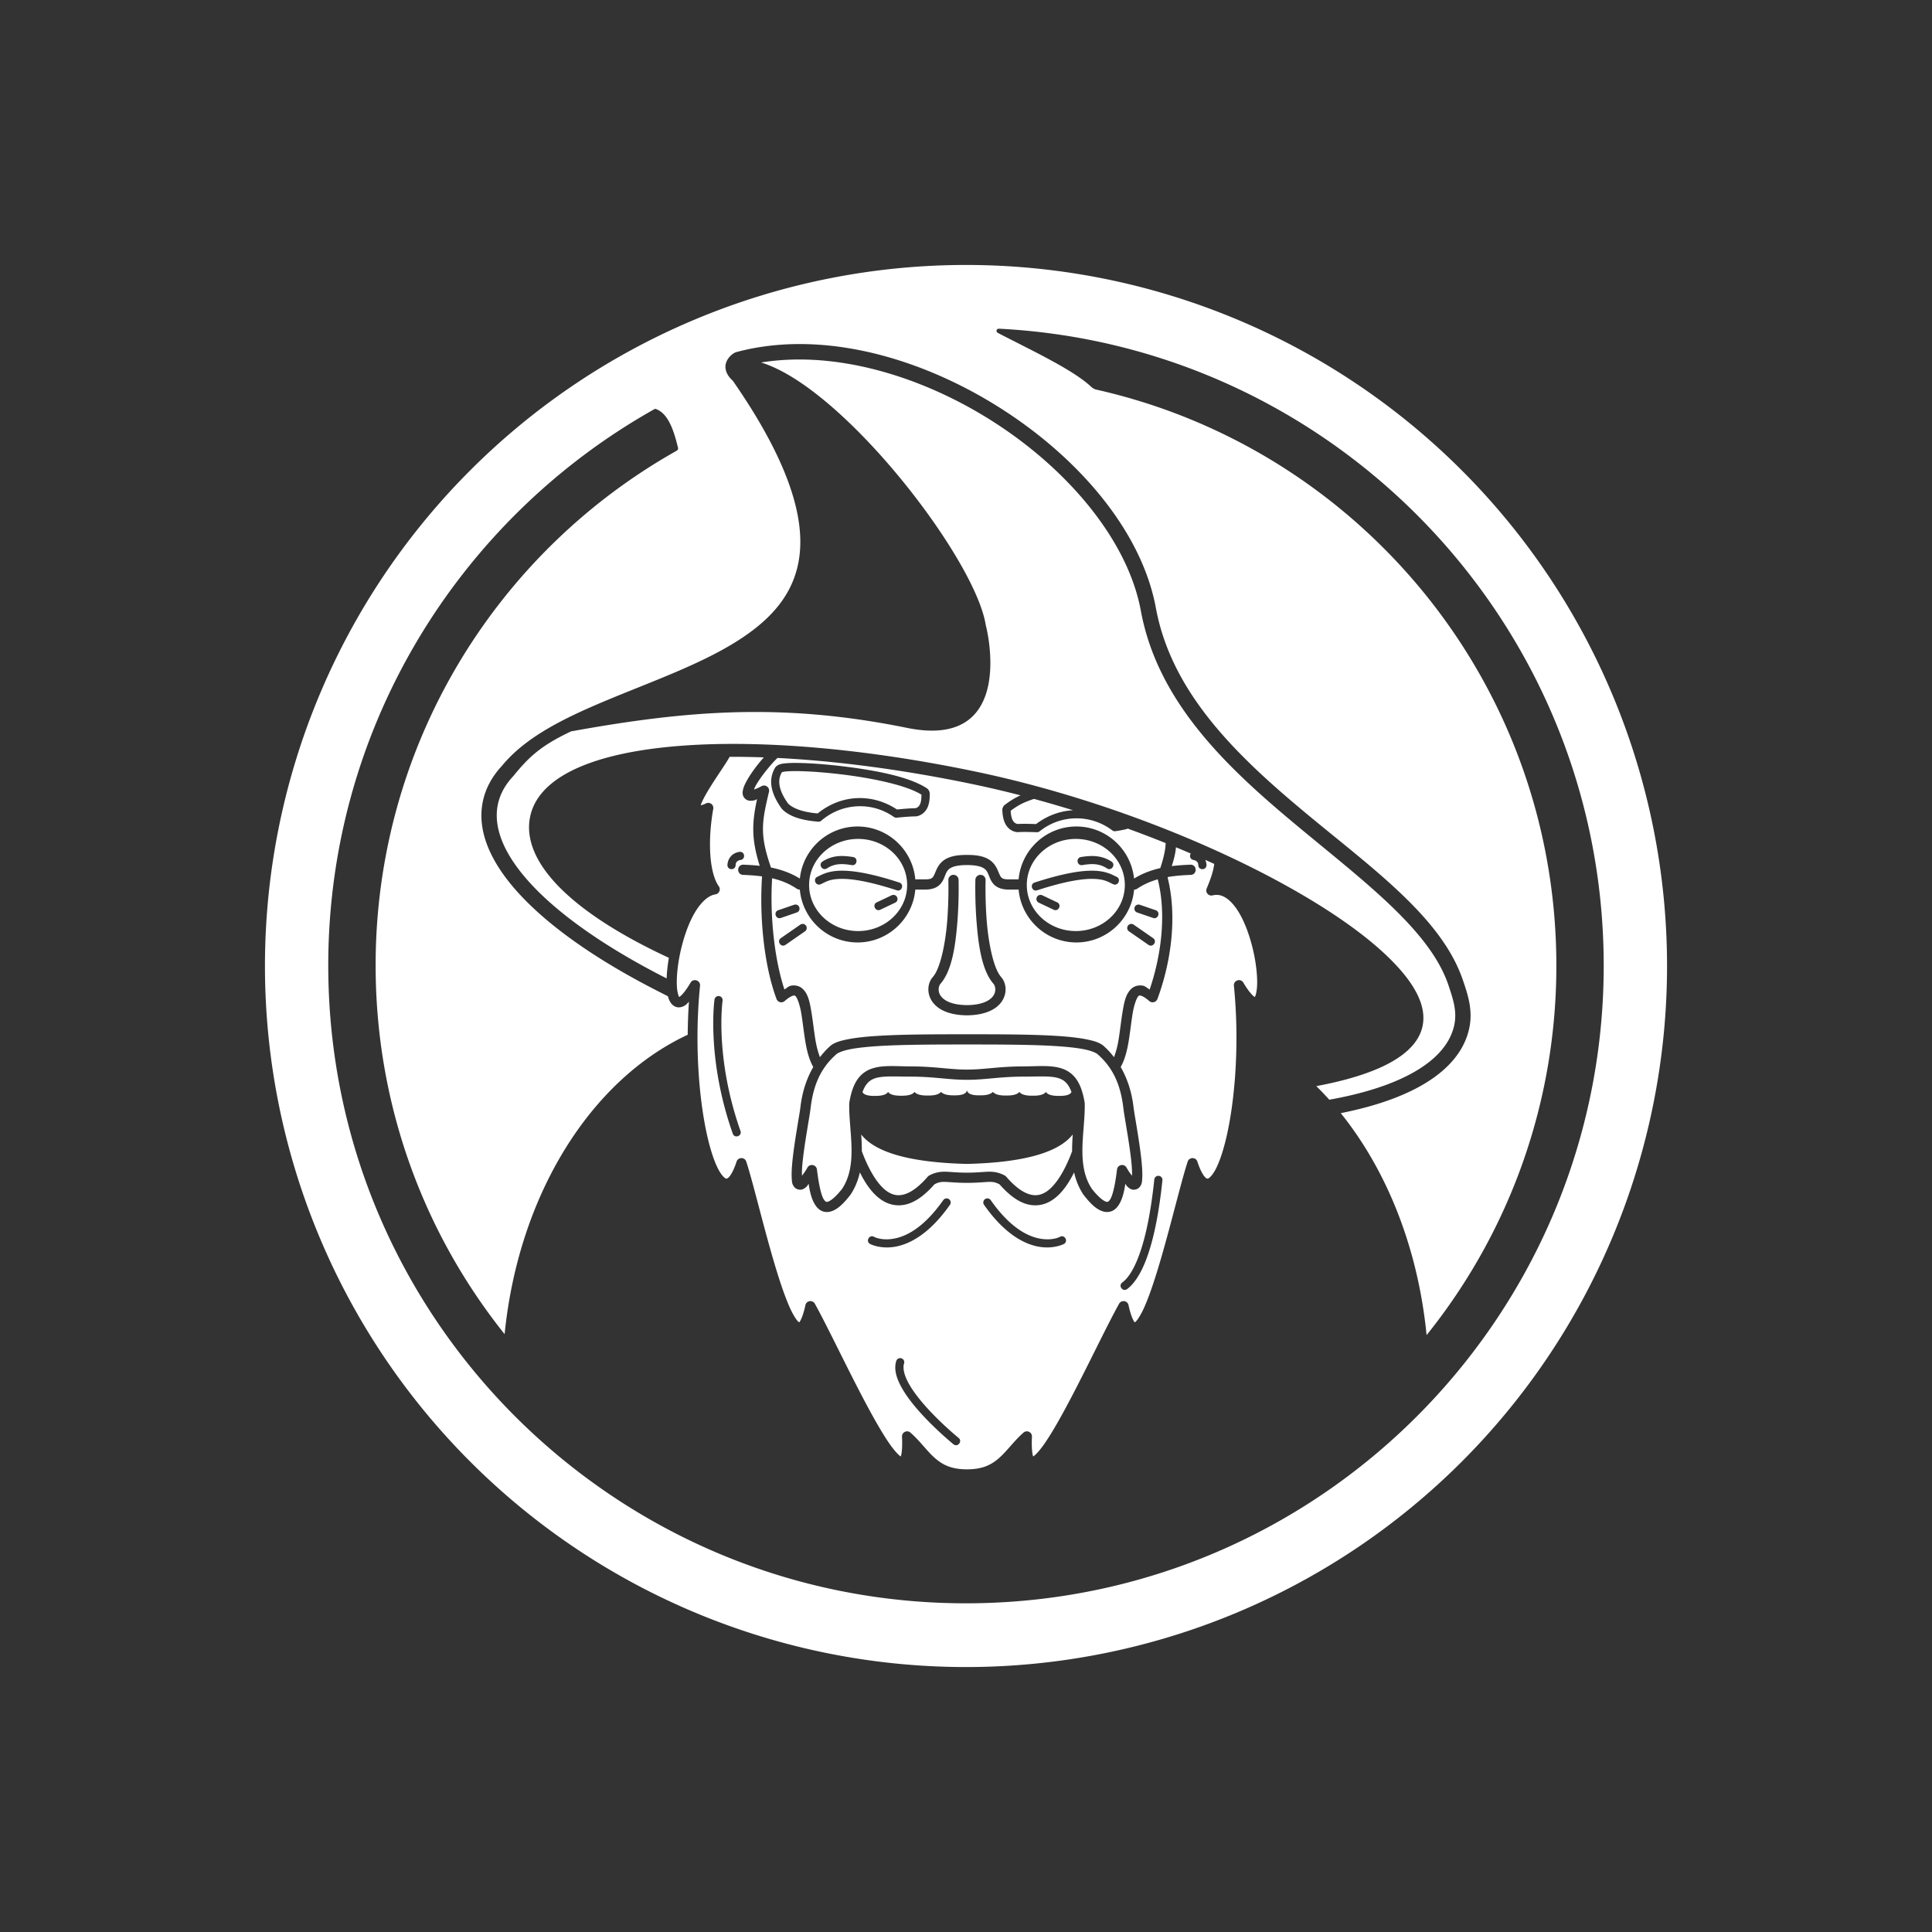 <?xml version="1.0" encoding="UTF-8" standalone="no"?>
<!-- Created with Inkscape (http://www.inkscape.org/) -->

<svg
   xmlns:dc="http://purl.org/dc/elements/1.1/"
   xmlns:cc="http://creativecommons.org/ns#"
   xmlns:rdf="http://www.w3.org/1999/02/22-rdf-syntax-ns#"
   xmlns:svg="http://www.w3.org/2000/svg"
   xmlns="http://www.w3.org/2000/svg"
   xmlns:sodipodi="http://sodipodi.sourceforge.net/DTD/sodipodi-0.dtd"
   xmlns:inkscape="http://www.inkscape.org/namespaces/inkscape"
   width="364.583mm"
   height="364.583mm"
   viewBox="0 0 364.583 364.583"
   version="1.1"
   id="svg5387"
   inkscape:version="0.92.2 (5c3e80d, 2017-08-06)"
   sodipodi:docname="AEIC-DesignCoeurDecalco.svg">
  <rect x="0" y="0" width="364.583" height="364.583" fill="#333333" stroke="none"/>
  <defs
     id="defs5381" />
  <sodipodi:namedview
     id="base"
     pagecolor="#ffffff"
     bordercolor="#666666"
     borderopacity="1.0"
     inkscape:pageopacity="0.0"
     inkscape:pageshadow="2"
     inkscape:zoom="0.49497474"
     inkscape:cx="1116.6203"
     inkscape:cy="649.0725"
     inkscape:document-units="mm"
     inkscape:current-layer="layer1"
     showgrid="false"
     fit-margin-top="50"
     fit-margin-left="50"
     fit-margin-right="50"
     fit-margin-bottom="50"
     inkscape:pagecheckerboard="true"
     inkscape:snap-global="true"
     inkscape:window-width="1920"
     inkscape:window-height="1017"
     inkscape:window-x="-9"
     inkscape:window-y="-9"
     inkscape:window-maximized="1" />
  <g
     inkscape:label="Calque 1"
     inkscape:groupmode="layer"
     id="layer1"
     transform="translate(1604.949,424.635)"
     style="opacity:1">
    <path
       style="opacity:1;fill:#ffffff;fill-opacity:1;stroke:none;stroke-width:0.137;stroke-linecap:round;stroke-linejoin:round;stroke-miterlimit:4;stroke-dasharray:none;stroke-dashoffset:0;stroke-opacity:1;paint-order:fill markers stroke"
       d="m -1422.658,-374.635 a 132.292,132.292 0 0 0 -132.292,132.292 132.292,132.292 0 0 0 132.292,132.292 132.292,132.292 0 0 0 132.292,-132.292 132.292,132.292 0 0 0 -132.292,-132.292 z m 6.229,12.026 v 0.002 c 62.739,3.2 113.157,54.693 114.099,118.406 0.982,66.403 -52.148,121.128 -118.551,122.11 -66.403,0.982 -121.127,-52.148 -122.109,-118.551 -0.676,-45.715 24.294,-85.894 61.585,-106.813 v -8.9e-4 c 0.044,-0.02 0.055,-0.038 0.197,-0.005 2.137,0.741 3.268,3.488 4.117,6.977 0.104,0.429 0.256,0.637 -0.239,0.947 -34.39,19.38 -57.347,56.473 -56.722,98.763 0.381,25.728 9.43,49.273 24.328,67.904 2.636,-26.345 16.241,-47.956 34.551,-56.498 0.017,-2.042 0.092,-4.124 0.232,-6.227 -0.222,0.216 -0.441,0.49 -0.67,0.642 -0.44,0.291 -0.964,0.479 -1.512,0.393 -0.548,-0.087 -0.99,-0.454 -1.258,-0.85 -0.247,-0.365 -0.411,-0.775 -0.525,-1.226 -0.227,-0.114 -0.428,-0.215 -0.523,-0.263 -0.01,-0.003 -0.01,-0.003 -0.011,-0.005 0,-0.002 0,-0.002 -0.01,-0.005 0,-0.002 0,-0.002 -0.01,-0.005 0,-0.003 -0.011,-0.003 -0.01,-0.003 0,-0.003 0,-0.003 0,-0.003 -0.01,-0.005 -0.016,-0.009 -0.024,-0.013 -0.016,-0.009 0,-4.7e-4 -0.027,-0.015 10e-5,0 -0.026,-0.012 -0.031,-0.015 0,0 0,9e-5 0,0 -0.012,-0.007 -0.021,-0.011 -0.028,-0.014 0,-0.002 0,-9e-4 -0.018,-0.008 0,-0.002 -0.01,-0.004 -0.019,-0.01 0,-8.2e-4 -0.028,-0.018 -0.042,-0.027 -11.298,-5.65 -20.363,-11.769 -26.377,-17.952 -6.053,-6.223 -9.144,-12.675 -7.727,-18.74 0.552,-2.362 1.773,-4.504 3.514,-6.376 4.606,-5.639 12.227,-9.256 20.358,-12.629 8.149,-3.38 16.856,-6.49 23.61,-10.667 6.754,-4.177 11.464,-9.236 12.247,-16.795 0.783,-7.556 -2.468,-17.963 -12.591,-32.555 -0.708,-0.673 -1.305,-1.409 -1.418,-2.448 -0.126,-1.153 0.684,-2.31 1.72,-2.878 0.101,-0.055 0.208,-0.099 0.32,-0.128 3.924,-1.056 8.015,-1.538 12.183,-1.519 v -8.9e-4 c 12.504,0.056 25.692,4.62 37.071,11.723 15.171,9.47 27.236,23.493 29.923,38.076 2.944,15.976 15.149,27.743 27.847,38.343 12.697,10.6 25.897,19.857 30.019,31.691 0,0.005 0,0.01 0.01,0.014 0.929,2.759 2.06,5.851 1.21,9.489 -1.359,5.817 -6.606,10.125 -14.24,13.025 -2.953,1.122 -6.291,2.045 -9.959,2.775 8.671,10.762 14.581,25.402 16.197,41.887 15.663,-19.505 24.876,-44.385 24.477,-71.383 -0.777,-52.543 -37.706,-95.991 -86.783,-107.038 -0.372,-0.084 -0.54,-0.175 -0.951,-0.5 -3.438,-3.249 -11.129,-6.823 -17.581,-10.169 -0.501,-0.225 -0.395,-0.837 0.153,-0.832 z m -37.76,5.814 c -2.424,0.003 -4.809,0.188 -7.133,0.565 15.576,4.763 40.446,37.075 42.395,49.563 1.091,4.279 4.155,23.256 -14.836,19.393 -23.416,-4.763 -41.331,-3.343 -63.418,0.655 -5.582,2.636 -7.89,4.734 -10.859,8.386 -0.021,0.026 -0.043,0.052 -0.065,0.077 -1.47,1.571 -2.411,3.256 -2.842,5.099 -1.098,4.698 1.286,10.206 6.987,16.068 5.53,5.686 14.078,11.547 24.811,16.988 0.028,-0.811 0.103,-1.681 0.223,-2.59 0.056,-0.424 0.124,-0.857 0.199,-1.294 -8.999,-4.174 -15.935,-8.619 -20.46,-13.132 -4.605,-4.592 -6.802,-9.425 -5.608,-13.987 0.993,-3.793 4.246,-6.691 8.952,-8.769 4.706,-2.078 10.96,-3.408 18.43,-4.046 3.735,-0.319 7.774,-0.464 12.069,-0.43 12.886,0.102 28.078,1.806 44.3,5.18 21.675,4.508 43.506,12.958 59.565,21.984 8.03,4.513 14.615,9.162 19.046,13.609 4.431,4.446 6.898,8.811 5.85,12.818 -0.572,2.184 -2.13,3.984 -4.246,5.456 -2.116,1.472 -4.823,2.655 -7.94,3.634 -2.383,0.748 -5.008,1.374 -7.786,1.891 0.838,0.823 1.655,1.68 2.453,2.566 4.185,-0.746 7.913,-1.729 11.095,-2.938 7.16,-2.72 11.4,-6.474 12.452,-10.98 0.637,-2.727 -0.192,-5.108 -1.131,-7.897 v -0.003 c -3.628,-10.416 -16.34,-19.734 -29.141,-30.421 -12.802,-10.687 -25.683,-22.917 -28.838,-40.037 -2.465,-13.373 -13.95,-26.997 -28.611,-36.149 -10.961,-6.842 -23.633,-11.157 -35.426,-11.258 v 1e-4 c -0.162,-0.001 -0.324,-0.002 -0.485,-0.002 z m -12.753,74.975 c -0.107,9.1e-4 -0.212,0.002 -0.319,0.003 -0.427,0.782 -1.17,1.881 -2.01,3.15 -0.886,1.34 -1.861,2.832 -2.568,4.102 -0.353,0.635 -0.638,1.217 -0.809,1.666 -0.054,0.143 -0.033,0.119 -0.059,0.23 0.248,-0.066 0.448,-0.092 0.977,-0.356 0.709,-0.353 1.518,0.252 1.378,1.032 -1.052,5.868 -0.789,12.011 1.054,14.622 0.412,0.585 0.066,1.398 -0.641,1.507 -1.625,0.25 -3.267,2.025 -4.54,4.656 -1.273,2.631 -2.156,5.981 -2.538,8.869 -0.191,1.444 -0.256,2.775 -0.199,3.823 0.057,1.043 0.29,1.815 0.427,2.021 0.028,-0.014 0.066,-0.035 0.115,-0.067 0.373,-0.246 1.136,-1.092 2.035,-2.634 0.522,-0.893 1.893,-0.448 1.791,0.582 -1.176,11.773 -0.048,23.418 1.859,30.322 0.477,1.726 1.003,3.155 1.529,4.19 0.526,1.035 1.083,1.647 1.38,1.811 0.148,0.082 0.2,0.08 0.268,0.067 0.067,-0.013 0.195,-0.059 0.393,-0.256 0.395,-0.394 0.956,-1.368 1.466,-2.948 0.289,-0.886 1.543,-0.886 1.832,0 1.447,4.409 3.87,14.99 6.343,22.54 0.618,1.888 1.239,3.581 1.833,4.915 0.594,1.334 1.199,2.316 1.591,2.701 0.102,0.1 0.177,0.149 0.221,0.174 0.01,-0.012 0,-0.009 0.031,-0.039 0.236,-0.254 0.748,-1.325 1.139,-3.204 0.183,-0.871 1.349,-1.048 1.784,-0.272 2.768,4.972 7.539,15.273 11.494,22.221 0.989,1.737 1.925,3.262 2.749,4.421 0.824,1.159 1.586,1.95 1.953,2.173 0.01,0.009 0.01,0.009 0.015,0.009 0.171,-0.411 0.342,-1.691 0.234,-3.725 -0.044,-0.852 0.958,-1.337 1.598,-0.774 1.84,1.621 3.062,3.422 4.528,4.726 1.467,1.304 3.115,2.201 6.135,2.201 3.02,0 4.668,-0.896 6.134,-2.201 1.466,-1.305 2.688,-3.105 4.528,-4.726 0.64,-0.564 1.644,-0.078 1.599,0.774 -0.108,2.034 0.062,3.314 0.233,3.725 0.01,0 0.01,-1.6e-4 0.015,-0.009 0.367,-0.223 1.129,-1.014 1.953,-2.173 0.824,-1.159 1.76,-2.684 2.749,-4.421 3.955,-6.948 8.726,-17.248 11.494,-22.221 0.435,-0.776 1.599,-0.598 1.783,0.272 0.392,1.88 0.903,2.95 1.139,3.204 0.028,0.032 0.022,0.028 0.031,0.039 0.044,-0.025 0.119,-0.075 0.221,-0.174 0.393,-0.385 0.997,-1.367 1.592,-2.701 0.594,-1.334 1.215,-3.028 1.833,-4.915 2.473,-7.55 4.896,-18.132 6.343,-22.54 0.289,-0.885 1.542,-0.885 1.831,0 0.51,1.58 1.073,2.555 1.467,2.948 0.197,0.197 0.325,0.243 0.393,0.256 0.067,0.013 0.118,0.015 0.267,-0.067 0.297,-0.164 0.854,-0.776 1.38,-1.811 0.526,-1.035 1.052,-2.464 1.529,-4.19 1.907,-6.904 3.034,-18.549 1.858,-30.322 -0.104,-1.031 1.27,-1.476 1.791,-0.582 0.949,1.628 1.757,2.475 2.093,2.671 0.041,0.024 0.04,0.022 0.058,0.031 0.014,-0.021 0.03,-0.046 0.05,-0.085 0.18,-0.342 0.378,-1.281 0.395,-2.482 0.018,-1.201 -0.105,-2.68 -0.364,-4.247 -0.518,-3.134 -1.592,-6.632 -3.058,-9.094 -0.733,-1.231 -1.562,-2.193 -2.398,-2.75 -0.837,-0.557 -1.632,-0.745 -2.592,-0.515 -0.77,0.184 -1.421,-0.586 -1.111,-1.314 0.946,-2.224 1.296,-3.579 1.426,-4.626 -0.56,-0.256 -1.125,-0.51 -1.693,-0.764 0.122,0.276 0.207,0.589 0.225,0.942 0.055,1.028 -1.488,1.109 -1.54,0.081 -0.028,-0.538 -0.224,-0.692 -0.447,-0.831 -0.223,-0.139 -0.426,-0.165 -0.426,-0.165 -0.593,-0.06 -0.896,-0.741 -0.544,-1.222 -0.926,-0.397 -1.861,-0.791 -2.804,-1.18 -0.074,1.066 -0.368,2.253 -0.791,3.552 1.244,-0.159 2.434,-0.224 3.513,-0.268 0.022,-0.003 0.045,-0.003 0.067,-0.003 1.236,0.04 1.247,1.872 0.011,1.926 -1.36,0.056 -2.833,0.147 -4.324,0.405 -0.014,0.037 -0.026,0.072 -0.04,0.109 1.936,7.812 0.443,16.537 -1.933,22.907 -0.236,0.633 -1.034,0.833 -1.54,0.385 -0.718,-0.635 -1.269,-0.928 -1.57,-1.004 -0.301,-0.076 -0.317,-0.051 -0.465,0.077 -0.297,0.255 -0.789,1.479 -1.074,3.123 -0.285,1.644 -0.484,3.666 -0.813,5.598 -0.293,1.722 -0.723,3.332 -1.47,4.662 1.344,2.32 2.102,4.867 2.42,7.541 0.186,1.57 1.238,6.974 1.566,10.781 0.082,0.952 0.121,1.809 0.082,2.53 -0.039,0.722 -0.01,1.323 -0.62,1.931 -0.307,0.304 -0.916,0.446 -1.324,0.324 -0.408,-0.122 -0.67,-0.349 -0.937,-0.619 -0.094,-0.095 -0.215,-0.339 -0.31,-0.451 -0.225,1.482 -0.546,2.959 -1.301,4.072 -0.297,0.437 -0.687,0.832 -1.212,1.061 -0.525,0.229 -1.156,0.245 -1.741,0.062 -1.169,-0.366 -2.254,-1.35 -3.608,-3.09 -0.014,-0.018 -0.028,-0.036 -0.041,-0.056 -0.894,-1.336 -1.434,-2.757 -1.763,-4.206 -1.302,2.616 -2.848,4.636 -4.826,5.622 -1.387,0.692 -3,0.8 -4.598,0.202 -1.535,-0.574 -3.067,-1.776 -4.654,-3.574 -0.79,-0.408 -1.231,-0.475 -2.052,-0.454 -0.855,0.023 -2.094,0.179 -4.085,0.179 -1.99,0 -3.23,-0.156 -4.085,-0.179 -0.822,-0.022 -1.262,0.045 -2.052,0.454 -1.586,1.798 -3.119,3.001 -4.654,3.574 -1.598,0.597 -3.211,0.49 -4.598,-0.202 -1.978,-0.986 -3.524,-3.007 -4.825,-5.622 -0.329,1.449 -0.87,2.87 -1.764,4.206 -0.013,0.019 -0.027,0.037 -0.042,0.056 -1.355,1.74 -2.439,2.725 -3.608,3.09 -0.585,0.183 -1.216,0.167 -1.741,-0.062 -0.525,-0.229 -0.914,-0.624 -1.211,-1.061 -0.755,-1.112 -1.076,-2.59 -1.302,-4.072 -0.095,0.112 -0.216,0.356 -0.31,0.451 -0.267,0.27 -0.529,0.497 -0.938,0.619 -0.409,0.122 -1.017,-0.021 -1.324,-0.324 -0.614,-0.608 -0.582,-1.209 -0.621,-1.931 -0.039,-0.722 6e-4,-1.579 0.082,-2.53 0.328,-3.806 1.38,-9.211 1.566,-10.781 0.317,-2.674 1.075,-5.222 2.419,-7.541 -0.746,-1.33 -1.176,-2.94 -1.469,-4.662 -0.329,-1.933 -0.528,-3.954 -0.814,-5.598 -0.285,-1.644 -0.777,-2.868 -1.074,-3.123 -0.148,-0.128 -0.165,-0.153 -0.465,-0.077 -0.301,0.076 -0.852,0.369 -1.57,1.004 -0.506,0.447 -1.304,0.247 -1.54,-0.385 -2.356,-6.321 -3.255,-15.438 -2.73,-23.132 -1.231,-0.17 -2.44,-0.242 -3.57,-0.289 -1.237,-0.035 -1.253,-1.869 -0.017,-1.925 0.032,0 0.064,-10e-6 0.095,0.003 0.945,0.039 1.975,0.094 3.052,0.213 -1.607,-5.078 -1.462,-8.146 -0.51,-12.566 -0.13,0.043 -0.318,0.162 -0.441,0.192 -0.62,0.155 -1.335,0.196 -1.862,-0.347 -0.527,-0.544 -0.45,-1.215 -0.323,-1.722 0.127,-0.507 0.36,-1.01 0.657,-1.551 0.801,-1.46 2.068,-3.146 3.251,-4.468 -2.102,-0.075 -4.149,-0.112 -6.133,-0.108 z m 8.708,0.219 c -1.143,1.074 -3.207,3.589 -4.138,5.283 -0.155,0.283 -0.21,0.462 -0.296,0.675 0.353,-0.119 0.762,-0.267 1.431,-0.636 0.732,-0.403 1.596,0.253 1.402,1.067 -1.39,5.834 -1.76,8.112 0.374,14.287 1.811,0.364 3.682,0.987 5.455,2.087 0.559,-5.511 5.229,-9.831 10.885,-9.831 v 0 c 5.706,0 10.407,4.397 10.897,9.979 0.589,-0.006 1.19,0 1.782,-0.003 h 0.01 c 1.011,0.017 1.287,-0.17 1.494,-0.391 0.207,-0.221 0.374,-0.682 0.658,-1.334 0.284,-0.652 0.758,-1.482 1.691,-2.047 0.931,-0.564 2.22,-0.856 4.113,-0.836 1.893,-0.02 3.182,0.273 4.113,0.836 0.933,0.565 1.407,1.395 1.691,2.047 0.284,0.652 0.451,1.113 0.658,1.334 0.207,0.221 0.483,0.408 1.494,0.391 h 0.01 c 0.592,0.003 1.194,-0.003 1.782,0.003 0.489,-5.582 5.191,-9.979 10.897,-9.979 5.656,0 10.327,4.32 10.885,9.831 1.608,-0.998 3.296,-1.602 4.948,-1.978 0.673,-2.002 1.019,-3.684 1.01,-4.726 -2.341,-0.94 -4.727,-1.853 -7.152,-2.732 -0.016,0.007 -0.026,0.014 -0.045,0.022 -0.245,0.105 -0.468,0.147 -1.031,0.26 -0.41,0.082 -0.829,0.15 -1.25,0.212 -0.205,0.03 -0.413,-0.023 -0.579,-0.148 -1.886,-1.432 -4.227,-2.283 -6.766,-2.284 v 0 c 0,9.1e-4 -0.01,8.7e-4 -0.015,0.002 -2.63,0.004 -5.034,0.92 -6.939,2.452 -0.144,0.116 -0.325,0.176 -0.509,0.169 -1.476,-0.05 -2.723,-0.071 -3.535,-0.017 0,9.1e-4 0,8.8e-4 -0.01,0.002 -0.064,0.004 -0.129,9e-4 -0.19,-0.005 -1.091,-0.1 -1.89,-0.846 -2.279,-1.673 -0.368,-0.782 -0.473,-1.627 -0.514,-2.426 0,-9.1e-4 10e-5,-0.002 0,-0.002 -0.022,-0.419 0.167,-0.819 0.499,-1.068 v 0 c 0.946,-0.708 1.803,-1.259 2.933,-1.77 -3.052,-0.787 -6.116,-1.506 -9.175,-2.142 -13.164,-2.738 -25.641,-4.357 -36.691,-4.912 z m 3.319,0.937 c 0.086,-3.6e-4 0.175,-3.4e-4 0.264,0 l 6e-4,2.9e-4 c 0.239,9.1e-4 0.489,0.005 0.75,0.01 v 8.9e-4 c 2.159,0.05 4.98,0.26 7.965,0.621 5.966,0.723 12.478,1.92 15.871,4.137 v 0 c 0.344,0.226 0.56,0.611 0.563,1.038 0.01,0.8 -0.039,1.649 -0.355,2.452 -0.335,0.849 -1.083,1.643 -2.163,1.814 -0.062,0.01 -0.129,0.017 -0.195,0.017 0,1e-5 0,1e-5 0,0 -0.813,-0.002 -2.057,0.098 -3.527,0.242 -0.183,0.018 -0.367,-0.03 -0.518,-0.136 -1.999,-1.407 -4.457,-2.17 -7.082,-2.005 -0.01,9.1e-4 -0.014,8.7e-4 -0.021,0.002 -2.532,0.163 -4.814,1.16 -6.604,2.709 -0.156,0.136 -0.361,0.203 -0.567,0.187 -0.424,-0.035 -0.847,-0.076 -1.261,-0.133 -2.207,-0.298 -4.188,-0.879 -5.54,-2.21 0,-9.1e-4 0,-0.002 0,-0.003 -0.049,-0.049 -0.094,-0.101 -0.136,-0.161 0,-9.1e-4 0,-0.002 0,-0.003 0,-9.1e-4 0,-9.3e-4 0,-0.002 -1.323,-1.848 -1.874,-3.403 -1.947,-4.714 -0.074,-1.316 0.364,-2.311 0.703,-2.899 0,-9.1e-4 0,-8.7e-4 0,-0.002 0.032,-0.056 0.062,-0.097 0.074,-0.114 0.338,-0.462 0.906,-0.605 1.081,-0.647 v -0.002 c 0.275,-0.067 0.574,-0.103 0.903,-0.132 0.01,-0.002 0.017,-0.004 0.025,-0.005 v 0.002 c 0.014,-9.1e-4 0.023,-0.004 0.037,-0.005 0.03,-0.003 0.059,-0.003 0.089,-0.002 0.463,-0.036 0.995,-0.056 1.601,-0.059 z m 0.229,1.541 v 4.2e-4 c -0.715,-0.004 -1.321,0.015 -1.789,0.055 -0.313,0.026 -0.558,0.062 -0.731,0.104 -0.134,0.033 -0.173,0.03 -0.182,0.026 0,0.004 -10e-5,0.013 -0.014,0.033 -0.255,0.445 -0.54,1.088 -0.488,2.017 0.053,0.944 0.461,2.212 1.649,3.879 0.961,0.938 2.602,1.495 4.649,1.772 0.303,0.041 0.627,0.07 0.951,0.099 1.988,-1.616 4.444,-2.7 7.183,-2.876 0.013,-9.1e-4 0.027,-0.002 0.04,-0.002 0.019,0 0.027,3e-5 0.04,9.3e-4 2.835,-0.163 5.486,0.672 7.689,2.135 1.358,-0.131 2.546,-0.232 3.427,-0.233 v 0 c 0.472,-0.074 0.793,-0.405 0.971,-0.858 0.179,-0.454 0.224,-1.066 0.228,-1.705 -2.875,-1.799 -9.257,-3.123 -15.059,-3.826 -2.94,-0.356 -5.726,-0.562 -7.815,-0.61 v -9.4e-4 c -0.261,-0.006 -0.512,-0.01 -0.75,-0.011 z m 44.865,5.249 v 4e-5 c -2.131,0.691 -3.106,1.273 -4.41,2.239 0.044,0.643 0.131,1.255 0.34,1.7 0.207,0.441 0.549,0.75 1.024,0.794 0,-2e-5 0,2e-5 0,0 0.88,-0.056 2.072,-0.031 3.436,0.013 1.967,-1.495 4.36,-2.467 6.982,-2.603 -2.44,-0.755 -4.901,-1.471 -7.373,-2.142 z m -33.193,7.55 c -5.109,-1.4e-4 -9.25,3.892 -9.25,8.693 -10e-5,4.802 4.141,8.694 9.25,8.694 5.109,-7e-5 9.25,-3.892 9.25,-8.694 -10e-5,-4.801 -4.142,-8.693 -9.25,-8.693 z m 41.078,0 c -5.108,5e-5 -9.249,3.892 -9.249,8.693 -10e-5,4.801 4.141,8.694 9.249,8.694 5.109,1.2e-4 9.251,-3.892 9.251,-8.694 -2e-4,-4.801 -4.142,-8.693 -9.251,-8.693 z m -63.382,2.438 c 1.008,-0.019 1.065,1.482 0.059,1.54 0,0 -0.204,0.026 -0.427,0.165 -0.223,0.139 -0.418,0.292 -0.447,0.83 -0.052,1.029 -1.596,0.948 -1.54,-0.081 0.054,-1.02 0.638,-1.727 1.173,-2.059 0.535,-0.333 1.07,-0.387 1.07,-0.387 0.018,-0.003 0.036,-0.005 0.054,-0.005 0.01,-9.1e-4 0.021,-8.8e-4 0.032,-0.002 0.01,0 0.017,-9.4e-4 0.026,-9.4e-4 z m 19.259,0.787 c 0.717,-4.8e-4 1.415,0.086 2.08,0.192 1.03,0.151 0.783,1.701 -0.243,1.523 -1.685,-0.27 -3.135,-0.377 -4.665,0.614 -0.864,0.572 -1.714,-0.736 -0.84,-1.293 0.982,-0.636 1.976,-0.918 2.946,-1.006 0.242,-0.022 0.484,-0.031 0.723,-0.032 z m 47.169,0 v 5e-5 c 0.239,9e-5 0.48,0.01 0.722,0.031 0.97,0.087 1.964,0.37 2.946,1.006 0.891,0.553 0.029,1.882 -0.839,1.293 -1.53,-0.991 -2.98,-0.884 -4.665,-0.614 -1.002,0.144 -1.24,-1.348 -0.243,-1.523 0.665,-0.106 1.363,-0.193 2.08,-0.192 z m -23.584,1.707 c -1.701,0 -2.615,0.272 -3.117,0.576 -0.502,0.304 -0.694,0.647 -0.92,1.168 -0.226,0.521 -0.412,1.233 -1.018,1.882 -0.606,0.648 -1.601,1.026 -2.934,1.003 -0.585,0 -1.177,9.1e-4 -1.759,-0.003 -0.489,5.581 -5.19,9.979 -10.896,9.979 -5.706,0 -10.408,-4.397 -10.897,-9.979 -0.208,0.01 -0.413,-0.048 -0.586,-0.164 -1.465,-0.994 -3.051,-1.595 -4.643,-1.971 -0.438,6.961 0.404,15.17 2.32,20.987 0.377,-0.227 0.771,-0.596 1.149,-0.691 0.781,-0.198 1.632,0.002 2.193,0.484 1.121,0.964 1.414,2.5 1.718,4.254 0.304,1.754 0.501,3.768 0.814,5.605 0.204,1.196 0.494,2.224 0.829,3.118 0.517,-0.645 1.045,-1.286 1.703,-1.873 0.791,-0.833 1.964,-1.176 3.519,-1.489 1.565,-0.314 3.531,-0.519 5.82,-0.659 4.578,-0.28 10.44,-0.295 16.706,-0.295 6.266,0 12.128,0.015 16.706,0.295 2.289,0.14 4.254,0.344 5.82,0.659 1.555,0.312 2.727,0.656 3.519,1.489 0.657,0.587 1.186,1.228 1.703,1.873 0.335,-0.893 0.626,-1.922 0.829,-3.118 0.313,-1.837 0.509,-3.851 0.813,-5.605 0.304,-1.754 0.597,-3.29 1.718,-4.254 0.561,-0.481 1.412,-0.682 2.193,-0.484 0.385,0.098 0.785,0.471 1.169,0.704 2.057,-6.016 3.271,-13.926 1.53,-20.8 -1.331,0.38 -2.646,0.938 -3.875,1.772 -0.172,0.118 -0.378,0.176 -0.586,0.167 -0.491,5.58 -5.192,9.975 -10.896,9.975 -5.706,0 -10.407,-4.398 -10.896,-9.979 -0.582,0.005 -1.173,0.003 -1.759,0.003 -1.333,0.023 -2.328,-0.354 -2.934,-1.003 -0.606,-0.648 -0.792,-1.361 -1.018,-1.882 -0.227,-0.521 -0.418,-0.864 -0.92,-1.168 -0.502,-0.304 -1.416,-0.576 -3.117,-0.576 z m 23.559,1.062 c 0.073,0 0.145,6.6e-4 0.215,0.002 0.151,0.002 0.297,0.008 0.438,0.014 2.262,0.11 3.411,0.869 3.975,1.114 0.986,0.391 0.346,1.866 -0.613,1.414 -0.853,-0.37 -1.464,-0.891 -3.438,-0.987 -1.974,-0.096 -5.249,0.31 -10.858,2.132 -1.004,0.372 -1.506,-1.175 -0.476,-1.465 5.02,-1.631 8.281,-2.186 10.534,-2.221 v -10e-5 c 0.075,-0.001 0.149,-0.002 0.222,-0.002 z m -47.119,7.1e-4 c 2.259,0.002 5.569,0.537 10.756,2.223 1.027,0.291 0.525,1.834 -0.477,1.465 -5.609,-1.822 -8.884,-2.228 -10.858,-2.132 -1.974,0.096 -2.585,0.617 -3.437,0.987 -0.959,0.453 -1.599,-1.023 -0.613,-1.414 0.564,-0.245 1.713,-1.004 3.975,-1.114 0.141,-0.008 0.287,-0.011 0.438,-0.014 v 9e-5 c 0.071,-0.001 0.142,-0.002 0.215,-0.002 z m 21.022,0.78 c 0.52,0.006 0.946,0.426 0.952,0.952 0,0 0.112,3.716 -0.228,7.973 -0.34,4.257 -0.969,9.025 -3.122,11.561 l -0.012,0.016 -0.015,0.014 c -0.373,0.404 -0.604,1.356 -0.06,2.224 0.544,0.867 1.927,1.815 5.022,1.849 3.096,-0.035 4.48,-0.982 5.023,-1.849 0.544,-0.868 0.314,-1.82 -0.06,-2.224 l -0.014,-0.014 -0.013,-0.016 c -2.153,-2.535 -2.782,-7.303 -3.122,-11.561 -0.34,-4.257 -0.228,-7.973 -0.228,-7.973 0.01,-0.532 0.446,-0.956 0.977,-0.949 0.543,0.008 0.972,0.463 0.949,1.006 0,0 -0.108,3.628 0.222,7.763 0.33,4.135 1.26,8.807 2.67,10.467 l -0.027,-0.03 c 1.032,1.117 1.269,2.976 0.279,4.556 -0.991,1.58 -3.144,2.715 -6.646,2.752 h -0.01 -0.01 c -3.502,-0.036 -5.654,-1.172 -6.645,-2.752 -0.982,-1.566 -0.757,-3.406 0.252,-4.526 1.409,-1.66 2.339,-6.332 2.669,-10.467 0.33,-4.135 0.222,-7.763 0.222,-7.763 -0.025,-0.534 0.389,-0.986 0.923,-1.008 h 4e-4 c 0.017,-7e-4 0.034,-9.3e-4 0.051,-7.5e-4 z m 16.433,3.789 c 0.113,0.002 0.223,0.029 0.325,0.079 l 2.774,1.314 c 0.967,0.426 0.282,1.871 -0.66,1.392 l -2.774,-1.313 c -0.74,-0.335 -0.525,-1.44 0.287,-1.472 v -5e-5 c 0.016,-6.8e-4 0.032,-8.4e-4 0.048,-5.1e-4 z m -27.765,5.6e-4 c 0.824,0.01 1.06,1.131 0.31,1.472 l -2.773,1.313 c -0.944,0.485 -1.633,-0.969 -0.66,-1.392 l 2.773,-1.314 c 0.109,-0.053 0.229,-0.081 0.35,-0.079 z m 46.241,1.819 c 0.013,0 0.026,7e-4 0.038,0.002 0.077,0.004 0.153,0.019 0.226,0.046 l 2.968,1.021 c 0.986,0.328 0.477,1.807 -0.502,1.458 l -2.968,-1.021 c -0.816,-0.263 -0.657,-1.461 0.199,-1.503 l -1e-4,4e-5 c 0.013,-0.001 0.026,-0.002 0.039,-0.002 z m -64.759,0.002 c 0.012,-2.3e-4 0.024,-1.9e-4 0.036,1.5e-4 v -5e-5 c 0.867,0.019 1.047,1.234 0.222,1.503 l -2.968,1.021 c -0.979,0.349 -1.488,-1.13 -0.502,-1.458 l 2.968,-1.021 c 0.079,-0.028 0.161,-0.044 0.244,-0.046 z m 1.417,3.654 c 0.741,0.036 1.008,0.996 0.392,1.41 l -3.65,2.53 c -0.85,0.614 -1.751,-0.687 -0.878,-1.267 l 3.648,-2.53 c 0.12,-0.086 0.262,-0.135 0.409,-0.142 h 0.077 z m 61.966,3.7e-4 c 0.012,-2.2e-4 0.024,-1.7e-4 0.036,1e-4 0.155,0.003 0.306,0.053 0.433,0.143 l 3.647,2.531 c 0.874,0.58 -0.028,1.881 -0.878,1.267 l -3.649,-2.53 c -0.63,-0.422 -0.333,-1.397 0.411,-1.411 z m -77.907,13.612 h 0.054 c 0.465,0.013 0.812,0.431 0.74,0.89 0,0 -1.536,10.601 3.369,24.547 0.376,0.985 -1.129,1.515 -1.454,0.512 -5.021,-14.274 -3.442,-25.278 -3.442,-25.278 0.048,-0.372 0.357,-0.656 0.732,-0.671 z m 46.912,9.14 c -6.263,0 -12.106,0.017 -16.588,0.291 -2.241,0.137 -4.144,0.342 -5.559,0.626 -1.415,0.284 -2.326,0.731 -2.511,0.928 -0.021,0.022 -0.043,0.043 -0.065,0.063 -3.096,2.739 -4.319,6.153 -4.789,10.115 -0.222,1.868 -1.25,7.111 -1.56,10.718 -0.071,0.807 -0.084,1.477 -0.068,2.024 0.292,-0.382 0.571,-0.715 1.033,-1.533 0.457,-0.808 1.681,-0.566 1.795,0.356 0.254,2.085 0.696,4.764 1.327,5.695 0.158,0.233 0.294,0.337 0.387,0.377 0.092,0.041 0.167,0.063 0.395,-0.009 0.453,-0.142 1.407,-0.835 2.638,-2.409 3.059,-4.607 1.232,-10.907 1.347,-16.125 0,-0.046 0.01,-0.091 0.013,-0.136 0.306,-1.849 0.775,-3.24 1.48,-4.301 0.706,-1.061 1.671,-1.75 2.744,-2.119 2.146,-0.737 4.631,-0.42 7.687,-0.423 h 0.01 c 4.503,0.036 7.05,0.599 10.286,0.599 3.236,0 5.782,-0.563 10.286,-0.599 h 0.01 c 3.056,0 5.542,-0.315 7.687,0.423 1.073,0.369 2.038,1.059 2.744,2.119 0.706,1.061 1.174,2.452 1.48,4.301 0.01,0.045 0.013,0.091 0.013,0.136 0.115,5.218 -1.712,11.518 1.347,16.125 1.231,1.574 2.186,2.268 2.638,2.409 0.228,0.071 0.303,0.048 0.395,0.009 0.092,-0.04 0.229,-0.144 0.387,-0.377 0.631,-0.93 1.073,-3.609 1.327,-5.695 0.114,-0.922 1.338,-1.164 1.795,-0.356 0.462,0.819 0.74,1.152 1.033,1.533 0.016,-0.547 0,-1.217 -0.068,-2.024 -0.31,-3.607 -1.339,-8.85 -1.56,-10.718 -0.47,-3.963 -1.692,-7.376 -4.789,-10.115 -0.023,-0.02 -0.045,-0.041 -0.066,-0.063 -0.185,-0.197 -1.095,-0.644 -2.51,-0.928 -1.415,-0.284 -3.318,-0.489 -5.559,-0.626 -4.482,-0.274 -10.325,-0.291 -16.588,-0.291 z m 14,6.032 c -1.082,-8.2e-4 -2.322,0.036 -3.706,0.035 -4.338,0.035 -6.842,0.599 -10.292,0.599 -3.449,0 -5.954,-0.563 -10.292,-0.599 h -0.01 c -1.183,0 -2.262,-0.027 -3.225,-0.034 l -10e-5,8.9e-4 h -0.925 c -1.184,0.015 -2.159,0.095 -2.903,0.35 -0.744,0.256 -1.278,0.631 -1.766,1.364 -0.215,0.324 -0.416,0.733 -0.597,1.229 0.181,0.378 0.743,0.752 2.322,0.724 2.249,0.037 2.439,-0.737 2.504,-0.734 0.065,0 0.306,0.738 2.494,0.7 2.188,0.036 2.429,-0.699 2.505,-0.699 0.077,0 0.357,0.701 2.492,0.664 2.137,0.035 2.416,-0.665 2.507,-0.665 0.09,1.8e-4 0.405,0.666 2.49,0.63 1.736,0.029 2.245,-0.428 2.368,-0.842 0.044,-0.115 0.068,0 0.068,0 0.122,0.414 0.632,0.871 2.368,0.841 2.085,0.035 2.401,-0.63 2.491,-0.63 0.09,-1.6e-4 0.369,0.701 2.506,0.665 2.135,0.036 2.416,-0.664 2.492,-0.664 0.076,0 0.317,0.735 2.505,0.698 2.188,0.038 2.429,-0.697 2.494,-0.7 0.065,0 0.255,0.772 2.504,0.735 1.588,0.027 2.148,-0.351 2.325,-0.731 -0.18,-0.492 -0.379,-0.899 -0.593,-1.222 -0.488,-0.733 -1.024,-1.108 -1.768,-1.364 -0.837,-0.288 -1.966,-0.351 -3.357,-0.352 z m 5.96,10.947 -9e-4,4.7e-4 c -2.261,2.883 -7.741,5.261 -19.961,5.559 4e-4,2e-5 9e-4,4e-5 0,5e-5 v 0 c 5e-4,-1e-5 9e-4,-3e-5 0,-5e-5 -12.209,-0.298 -17.691,-2.671 -19.955,-5.551 0.069,1.027 0.122,2.08 0.115,3.146 1.495,4.048 3.405,6.951 5.313,7.902 0.961,0.479 1.902,0.557 3.065,0.122 1.163,-0.435 2.539,-1.444 4.061,-3.214 0.078,-0.09 0.172,-0.166 0.277,-0.222 1.097,-0.584 2.069,-0.74 3.093,-0.713 1.024,0.027 2.146,0.179 4.034,0.179 1.887,0 3.009,-0.152 4.033,-0.179 1.024,-0.027 1.997,0.128 3.094,0.713 0.105,0.056 0.2,0.131 0.277,0.222 1.522,1.77 2.898,2.779 4.061,3.214 1.163,0.435 2.104,0.357 3.065,-0.122 1.909,-0.951 3.818,-3.855 5.313,-7.902 -0.01,-1.069 0.045,-2.125 0.115,-3.154 z m 16.148,7.804 c 0.465,-0.005 0.829,0.4 0.774,0.862 -0.811,7.745 -2.067,12.546 -3.32,15.583 -1.253,3.036 -2.542,4.327 -3.315,4.908 -0.826,0.657 -1.787,-0.62 -0.926,-1.232 0.575,-0.432 1.645,-1.423 2.818,-4.264 1.172,-2.84 2.409,-7.51 3.21,-15.156 0.036,-0.394 0.364,-0.697 0.76,-0.701 z m -39.955,4.262 c 0.628,-5.4e-4 0.994,0.712 0.626,1.222 -3.834,5.452 -7.533,7.398 -10.327,7.894 -2.794,0.495 -4.705,-0.501 -4.705,-0.501 -0.942,-0.474 -0.188,-1.881 0.728,-1.358 0,0 1.359,0.758 3.708,0.341 2.349,-0.416 5.668,-2.048 9.334,-7.262 0.143,-0.21 0.382,-0.336 0.636,-0.336 z m 7.674,0 c 0.262,-0.008 0.511,0.119 0.659,0.336 3.667,5.214 6.985,6.846 9.335,7.262 2.349,0.416 3.708,-0.341 3.708,-0.341 0.916,-0.523 1.671,0.884 0.728,1.358 0,0 -1.91,0.996 -4.705,0.501 -2.794,-0.495 -6.493,-2.442 -10.327,-7.894 -0.362,-0.501 -0.015,-1.203 0.603,-1.221 z m -16.44,30.14 c 0.528,-0.005 0.904,0.511 0.739,1.013 -0.289,0.918 0.051,2.291 0.916,3.833 0.864,1.543 2.197,3.211 3.588,4.729 2.783,3.036 5.776,5.471 5.776,5.471 0.826,0.645 -0.172,1.873 -0.973,1.196 0,0 -3.062,-2.486 -5.94,-5.625 -1.439,-1.57 -2.836,-3.303 -3.797,-5.018 -0.961,-1.715 -1.542,-3.457 -1.04,-5.05 0.097,-0.323 0.393,-0.546 0.731,-0.549 z"
       id="path816"
       inkscape:connector-curvature="0" />
  </g>
</svg>
